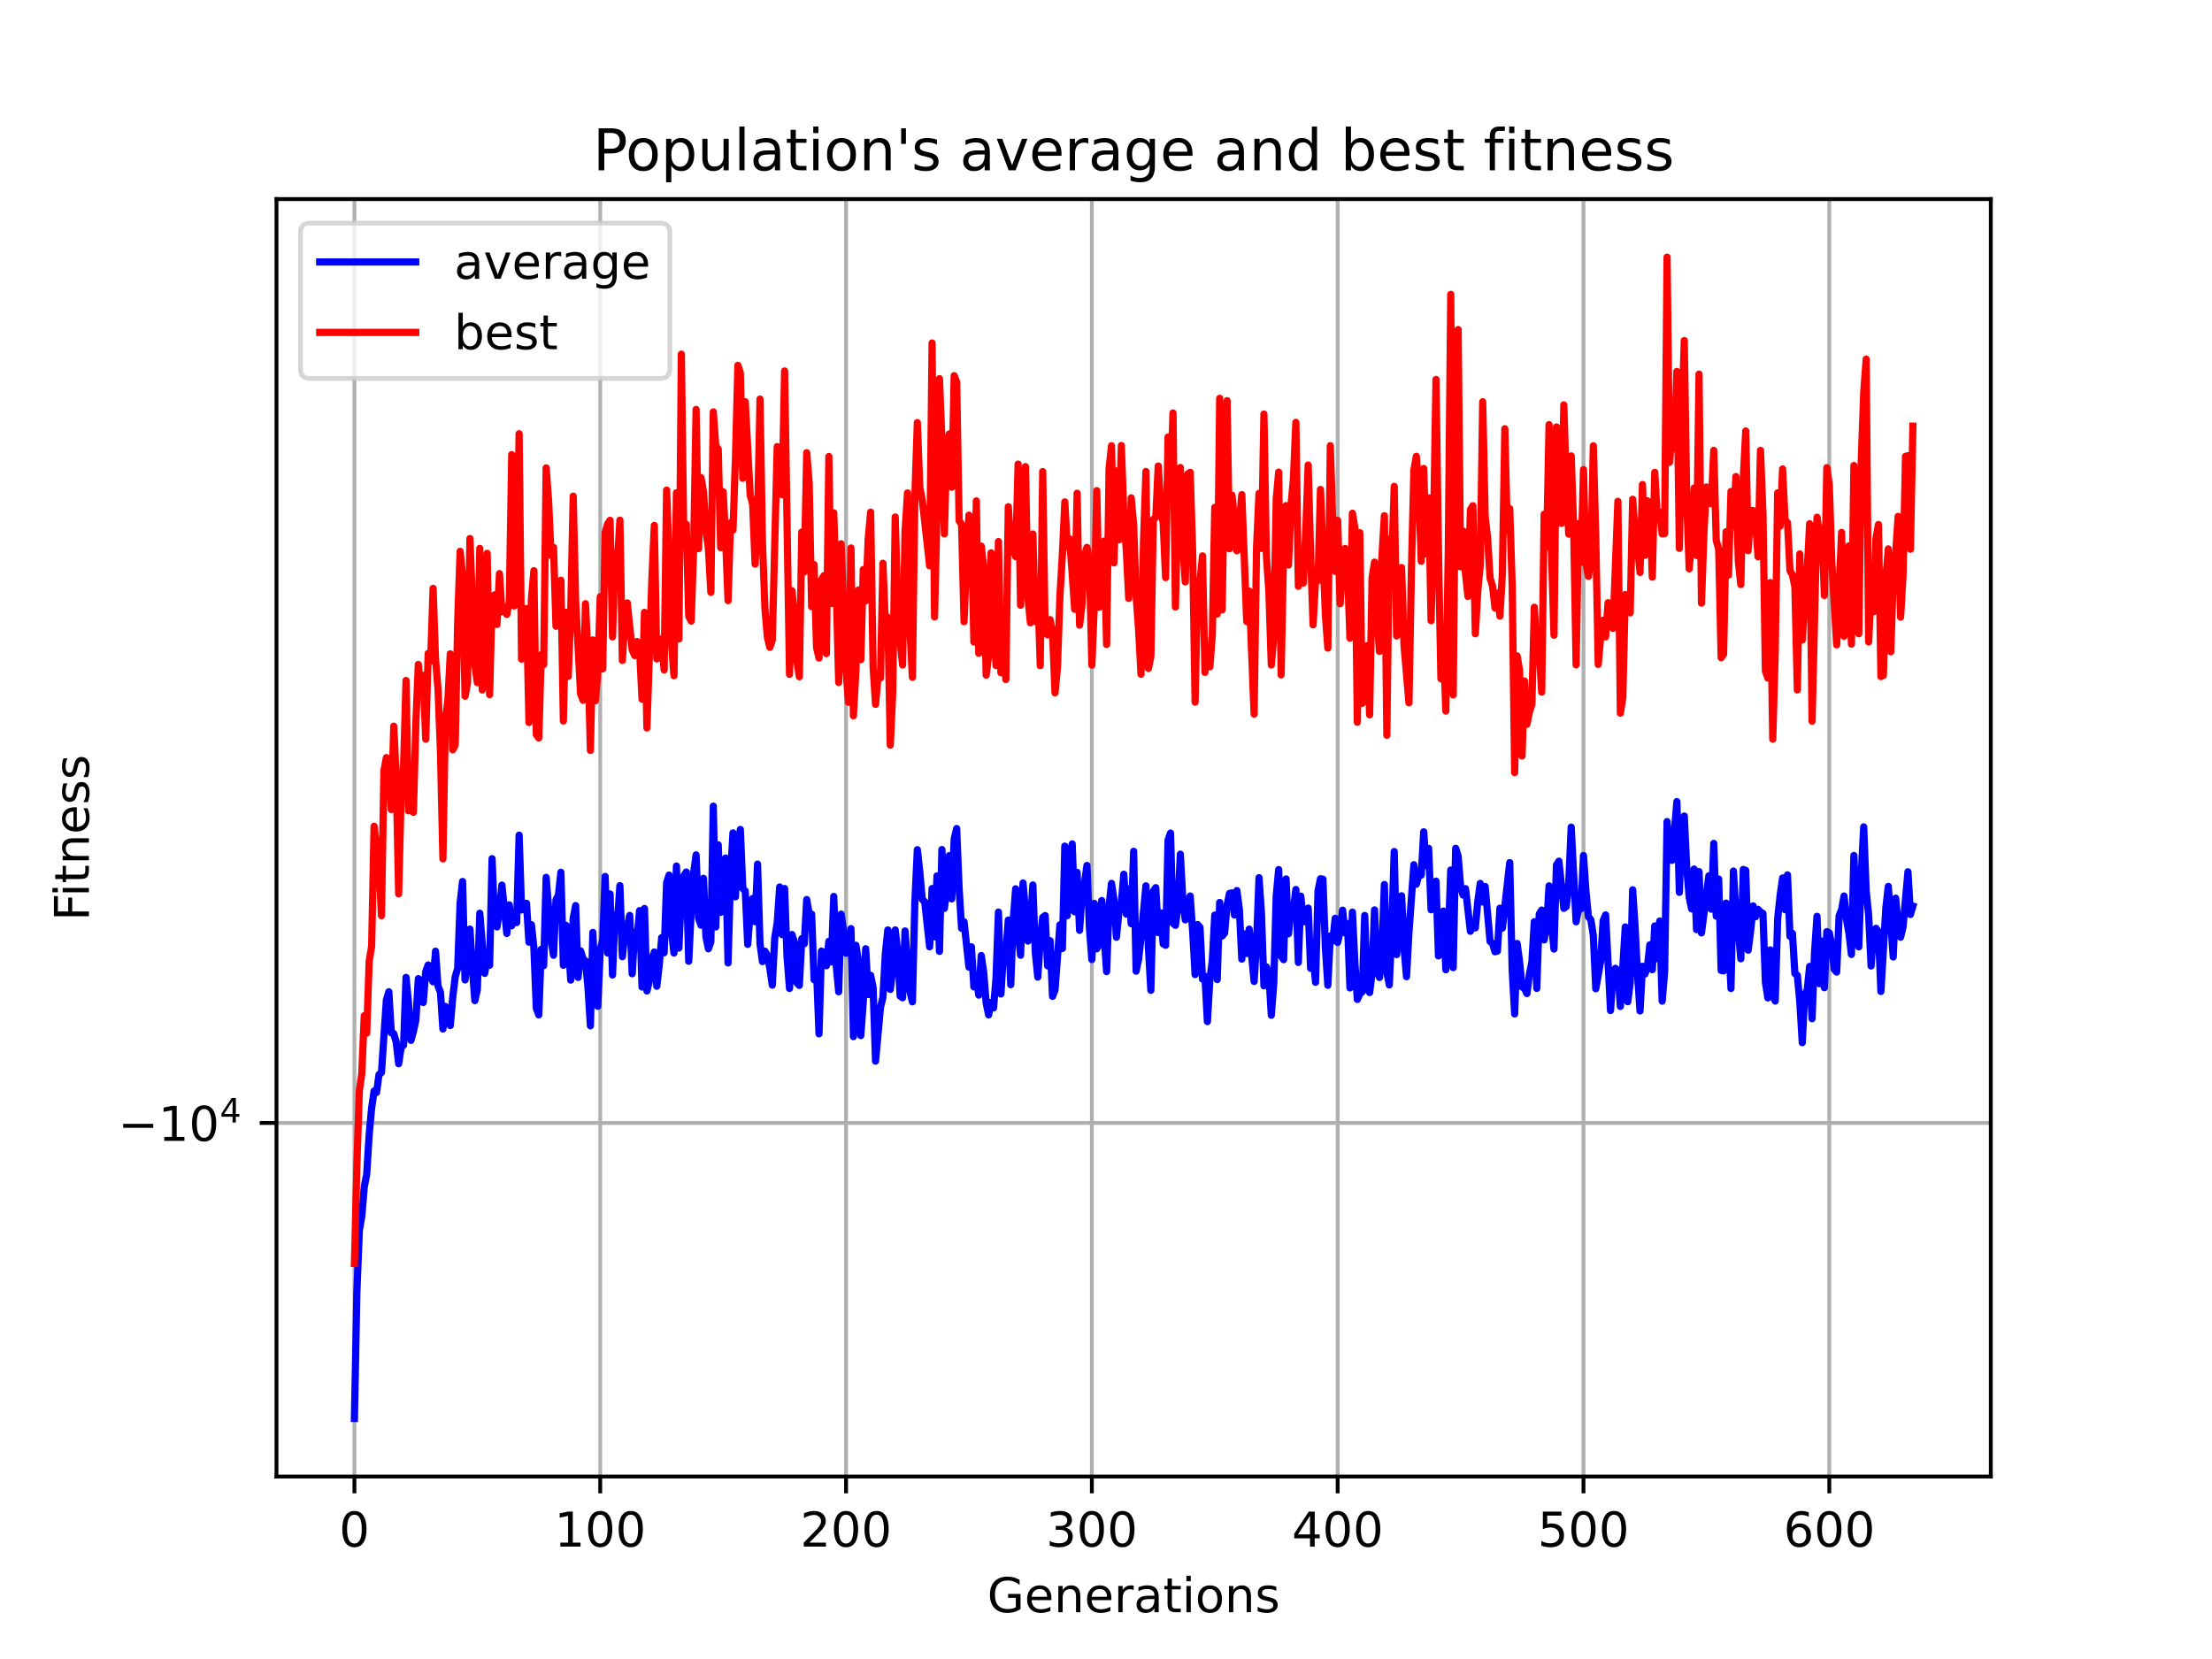 <?xml version="1.0" encoding="utf-8" standalone="no"?>
<!DOCTYPE svg PUBLIC "-//W3C//DTD SVG 1.1//EN"
  "http://www.w3.org/Graphics/SVG/1.1/DTD/svg11.dtd">
<!-- Created with matplotlib (https://matplotlib.org/) -->
<svg height="345.6pt" version="1.1" viewBox="0 0 460.8 345.6" width="460.8pt" xmlns="http://www.w3.org/2000/svg" xmlns:xlink="http://www.w3.org/1999/xlink">
 <defs>
  <style type="text/css">*{stroke-linecap:butt;stroke-linejoin:round;}</style>
 </defs>
 <g id="figure_1">
  <g id="patch_1">
   <path d="M 0 345.6 
L 460.8 345.6 
L 460.8 0 
L 0 0 
z
" style="fill:#ffffff;"/>
  </g>
  <g id="axes_1">
   <g id="patch_2">
    <path d="M 57.6 307.584 
L 414.72 307.584 
L 414.72 41.472 
L 57.6 41.472 
z
" style="fill:#ffffff;"/>
   </g>
   <g id="matplotlib.axis_1">
    <g id="xtick_1">
     <g id="line2d_1">
      <path clip-path="url(#p5cd12c1790)" d="M 73.833 307.584 
L 73.833 41.472 
" style="fill:none;stroke:#b0b0b0;stroke-linecap:square;stroke-width:0.8;"/>
     </g>
     <g id="line2d_2">
      <defs>
       <path d="M 0 0 
L 0 3.5 
" id="mb86a1870fe" style="stroke:#000000;stroke-width:0.8;"/>
      </defs>
      <g>
       <use style="stroke:#000000;stroke-width:0.8;" x="73.833" xlink:href="#mb86a1870fe" y="307.584"/>
      </g>
     </g>
     <g id="text_1">
      <!-- 0 -->
      <g transform="translate(70.651 322.182)scale(0.1 -0.1)">
       <defs>
        <path d="M 31.781 66.406 
Q 24.172 66.406 20.328 58.906 
Q 16.5 51.422 16.5 36.375 
Q 16.5 21.391 20.328 13.891 
Q 24.172 6.391 31.781 6.391 
Q 39.453 6.391 43.281 13.891 
Q 47.125 21.391 47.125 36.375 
Q 47.125 51.422 43.281 58.906 
Q 39.453 66.406 31.781 66.406 
z
M 31.781 74.219 
Q 44.047 74.219 50.516 64.516 
Q 56.984 54.828 56.984 36.375 
Q 56.984 17.969 50.516 8.266 
Q 44.047 -1.422 31.781 -1.422 
Q 19.531 -1.422 13.062 8.266 
Q 6.594 17.969 6.594 36.375 
Q 6.594 54.828 13.062 64.516 
Q 19.531 74.219 31.781 74.219 
z
" id="DejaVuSans-48"/>
       </defs>
       <use xlink:href="#DejaVuSans-48"/>
      </g>
     </g>
    </g>
    <g id="xtick_2">
     <g id="line2d_3">
      <path clip-path="url(#p5cd12c1790)" d="M 125.04 307.584 
L 125.04 41.472 
" style="fill:none;stroke:#b0b0b0;stroke-linecap:square;stroke-width:0.8;"/>
     </g>
     <g id="line2d_4">
      <g>
       <use style="stroke:#000000;stroke-width:0.8;" x="125.04" xlink:href="#mb86a1870fe" y="307.584"/>
      </g>
     </g>
     <g id="text_2">
      <!-- 100 -->
      <g transform="translate(115.496 322.182)scale(0.1 -0.1)">
       <defs>
        <path d="M 12.406 8.297 
L 28.516 8.297 
L 28.516 63.922 
L 10.984 60.406 
L 10.984 69.391 
L 28.422 72.906 
L 38.281 72.906 
L 38.281 8.297 
L 54.391 8.297 
L 54.391 0 
L 12.406 0 
z
" id="DejaVuSans-49"/>
       </defs>
       <use xlink:href="#DejaVuSans-49"/>
       <use x="63.623" xlink:href="#DejaVuSans-48"/>
       <use x="127.246" xlink:href="#DejaVuSans-48"/>
      </g>
     </g>
    </g>
    <g id="xtick_3">
     <g id="line2d_5">
      <path clip-path="url(#p5cd12c1790)" d="M 176.247 307.584 
L 176.247 41.472 
" style="fill:none;stroke:#b0b0b0;stroke-linecap:square;stroke-width:0.8;"/>
     </g>
     <g id="line2d_6">
      <g>
       <use style="stroke:#000000;stroke-width:0.8;" x="176.247" xlink:href="#mb86a1870fe" y="307.584"/>
      </g>
     </g>
     <g id="text_3">
      <!-- 200 -->
      <g transform="translate(166.704 322.182)scale(0.1 -0.1)">
       <defs>
        <path d="M 19.188 8.297 
L 53.609 8.297 
L 53.609 0 
L 7.328 0 
L 7.328 8.297 
Q 12.938 14.109 22.625 23.891 
Q 32.328 33.688 34.812 36.531 
Q 39.547 41.844 41.422 45.531 
Q 43.312 49.219 43.312 52.781 
Q 43.312 58.594 39.234 62.25 
Q 35.156 65.922 28.609 65.922 
Q 23.969 65.922 18.812 64.312 
Q 13.672 62.703 7.812 59.422 
L 7.812 69.391 
Q 13.766 71.781 18.938 73 
Q 24.125 74.219 28.422 74.219 
Q 39.75 74.219 46.484 68.547 
Q 53.219 62.891 53.219 53.422 
Q 53.219 48.922 51.531 44.891 
Q 49.859 40.875 45.406 35.406 
Q 44.188 33.984 37.641 27.219 
Q 31.109 20.453 19.188 8.297 
z
" id="DejaVuSans-50"/>
       </defs>
       <use xlink:href="#DejaVuSans-50"/>
       <use x="63.623" xlink:href="#DejaVuSans-48"/>
       <use x="127.246" xlink:href="#DejaVuSans-48"/>
      </g>
     </g>
    </g>
    <g id="xtick_4">
     <g id="line2d_7">
      <path clip-path="url(#p5cd12c1790)" d="M 227.455 307.584 
L 227.455 41.472 
" style="fill:none;stroke:#b0b0b0;stroke-linecap:square;stroke-width:0.8;"/>
     </g>
     <g id="line2d_8">
      <g>
       <use style="stroke:#000000;stroke-width:0.8;" x="227.455" xlink:href="#mb86a1870fe" y="307.584"/>
      </g>
     </g>
     <g id="text_4">
      <!-- 300 -->
      <g transform="translate(217.911 322.182)scale(0.1 -0.1)">
       <defs>
        <path d="M 40.578 39.312 
Q 47.656 37.797 51.625 33 
Q 55.609 28.219 55.609 21.188 
Q 55.609 10.406 48.188 4.484 
Q 40.766 -1.422 27.094 -1.422 
Q 22.516 -1.422 17.656 -0.516 
Q 12.797 0.391 7.625 2.203 
L 7.625 11.719 
Q 11.719 9.328 16.594 8.109 
Q 21.484 6.891 26.812 6.891 
Q 36.078 6.891 40.938 10.547 
Q 45.797 14.203 45.797 21.188 
Q 45.797 27.641 41.281 31.266 
Q 36.766 34.906 28.719 34.906 
L 20.219 34.906 
L 20.219 43.016 
L 29.109 43.016 
Q 36.375 43.016 40.234 45.922 
Q 44.094 48.828 44.094 54.297 
Q 44.094 59.906 40.109 62.906 
Q 36.141 65.922 28.719 65.922 
Q 24.656 65.922 20.016 65.031 
Q 15.375 64.156 9.812 62.312 
L 9.812 71.094 
Q 15.438 72.656 20.344 73.438 
Q 25.25 74.219 29.594 74.219 
Q 40.828 74.219 47.359 69.109 
Q 53.906 64.016 53.906 55.328 
Q 53.906 49.266 50.438 45.094 
Q 46.969 40.922 40.578 39.312 
z
" id="DejaVuSans-51"/>
       </defs>
       <use xlink:href="#DejaVuSans-51"/>
       <use x="63.623" xlink:href="#DejaVuSans-48"/>
       <use x="127.246" xlink:href="#DejaVuSans-48"/>
      </g>
     </g>
    </g>
    <g id="xtick_5">
     <g id="line2d_9">
      <path clip-path="url(#p5cd12c1790)" d="M 278.662 307.584 
L 278.662 41.472 
" style="fill:none;stroke:#b0b0b0;stroke-linecap:square;stroke-width:0.8;"/>
     </g>
     <g id="line2d_10">
      <g>
       <use style="stroke:#000000;stroke-width:0.8;" x="278.662" xlink:href="#mb86a1870fe" y="307.584"/>
      </g>
     </g>
     <g id="text_5">
      <!-- 400 -->
      <g transform="translate(269.118 322.182)scale(0.1 -0.1)">
       <defs>
        <path d="M 37.797 64.312 
L 12.891 25.391 
L 37.797 25.391 
z
M 35.203 72.906 
L 47.609 72.906 
L 47.609 25.391 
L 58.016 25.391 
L 58.016 17.188 
L 47.609 17.188 
L 47.609 0 
L 37.797 0 
L 37.797 17.188 
L 4.891 17.188 
L 4.891 26.703 
z
" id="DejaVuSans-52"/>
       </defs>
       <use xlink:href="#DejaVuSans-52"/>
       <use x="63.623" xlink:href="#DejaVuSans-48"/>
       <use x="127.246" xlink:href="#DejaVuSans-48"/>
      </g>
     </g>
    </g>
    <g id="xtick_6">
     <g id="line2d_11">
      <path clip-path="url(#p5cd12c1790)" d="M 329.869 307.584 
L 329.869 41.472 
" style="fill:none;stroke:#b0b0b0;stroke-linecap:square;stroke-width:0.8;"/>
     </g>
     <g id="line2d_12">
      <g>
       <use style="stroke:#000000;stroke-width:0.8;" x="329.869" xlink:href="#mb86a1870fe" y="307.584"/>
      </g>
     </g>
     <g id="text_6">
      <!-- 500 -->
      <g transform="translate(320.326 322.182)scale(0.1 -0.1)">
       <defs>
        <path d="M 10.797 72.906 
L 49.516 72.906 
L 49.516 64.594 
L 19.828 64.594 
L 19.828 46.734 
Q 21.969 47.469 24.109 47.828 
Q 26.266 48.188 28.422 48.188 
Q 40.625 48.188 47.75 41.5 
Q 54.891 34.812 54.891 23.391 
Q 54.891 11.625 47.562 5.094 
Q 40.234 -1.422 26.906 -1.422 
Q 22.312 -1.422 17.547 -0.641 
Q 12.797 0.141 7.719 1.703 
L 7.719 11.625 
Q 12.109 9.234 16.797 8.062 
Q 21.484 6.891 26.703 6.891 
Q 35.156 6.891 40.078 11.328 
Q 45.016 15.766 45.016 23.391 
Q 45.016 31 40.078 35.438 
Q 35.156 39.891 26.703 39.891 
Q 22.75 39.891 18.812 39.016 
Q 14.891 38.141 10.797 36.281 
z
" id="DejaVuSans-53"/>
       </defs>
       <use xlink:href="#DejaVuSans-53"/>
       <use x="63.623" xlink:href="#DejaVuSans-48"/>
       <use x="127.246" xlink:href="#DejaVuSans-48"/>
      </g>
     </g>
    </g>
    <g id="xtick_7">
     <g id="line2d_13">
      <path clip-path="url(#p5cd12c1790)" d="M 381.077 307.584 
L 381.077 41.472 
" style="fill:none;stroke:#b0b0b0;stroke-linecap:square;stroke-width:0.8;"/>
     </g>
     <g id="line2d_14">
      <g>
       <use style="stroke:#000000;stroke-width:0.8;" x="381.077" xlink:href="#mb86a1870fe" y="307.584"/>
      </g>
     </g>
     <g id="text_7">
      <!-- 600 -->
      <g transform="translate(371.533 322.182)scale(0.1 -0.1)">
       <defs>
        <path d="M 33.016 40.375 
Q 26.375 40.375 22.484 35.828 
Q 18.609 31.297 18.609 23.391 
Q 18.609 15.531 22.484 10.953 
Q 26.375 6.391 33.016 6.391 
Q 39.656 6.391 43.531 10.953 
Q 47.406 15.531 47.406 23.391 
Q 47.406 31.297 43.531 35.828 
Q 39.656 40.375 33.016 40.375 
z
M 52.594 71.297 
L 52.594 62.312 
Q 48.875 64.062 45.094 64.984 
Q 41.312 65.922 37.594 65.922 
Q 27.828 65.922 22.672 59.328 
Q 17.531 52.734 16.797 39.406 
Q 19.672 43.656 24.016 45.922 
Q 28.375 48.188 33.594 48.188 
Q 44.578 48.188 50.953 41.516 
Q 57.328 34.859 57.328 23.391 
Q 57.328 12.156 50.688 5.359 
Q 44.047 -1.422 33.016 -1.422 
Q 20.359 -1.422 13.672 8.266 
Q 6.984 17.969 6.984 36.375 
Q 6.984 53.656 15.188 63.938 
Q 23.391 74.219 37.203 74.219 
Q 40.922 74.219 44.703 73.484 
Q 48.484 72.75 52.594 71.297 
z
" id="DejaVuSans-54"/>
       </defs>
       <use xlink:href="#DejaVuSans-54"/>
       <use x="63.623" xlink:href="#DejaVuSans-48"/>
       <use x="127.246" xlink:href="#DejaVuSans-48"/>
      </g>
     </g>
    </g>
    <g id="text_8">
     <!-- Generations -->
     <g transform="translate(205.662 335.861)scale(0.1 -0.1)">
      <defs>
       <path d="M 59.516 10.406 
L 59.516 29.984 
L 43.406 29.984 
L 43.406 38.094 
L 69.281 38.094 
L 69.281 6.781 
Q 63.578 2.734 56.688 0.656 
Q 49.812 -1.422 42 -1.422 
Q 24.906 -1.422 15.25 8.562 
Q 5.609 18.562 5.609 36.375 
Q 5.609 54.25 15.25 64.234 
Q 24.906 74.219 42 74.219 
Q 49.125 74.219 55.547 72.453 
Q 61.969 70.703 67.391 67.281 
L 67.391 56.781 
Q 61.922 61.422 55.766 63.766 
Q 49.609 66.109 42.828 66.109 
Q 29.438 66.109 22.719 58.641 
Q 16.016 51.172 16.016 36.375 
Q 16.016 21.625 22.719 14.156 
Q 29.438 6.688 42.828 6.688 
Q 48.047 6.688 52.141 7.594 
Q 56.25 8.5 59.516 10.406 
z
" id="DejaVuSans-71"/>
       <path d="M 56.203 29.594 
L 56.203 25.203 
L 14.891 25.203 
Q 15.484 15.922 20.484 11.062 
Q 25.484 6.203 34.422 6.203 
Q 39.594 6.203 44.453 7.469 
Q 49.312 8.734 54.109 11.281 
L 54.109 2.781 
Q 49.266 0.734 44.188 -0.344 
Q 39.109 -1.422 33.891 -1.422 
Q 20.797 -1.422 13.156 6.188 
Q 5.516 13.812 5.516 26.812 
Q 5.516 40.234 12.766 48.109 
Q 20.016 56 32.328 56 
Q 43.359 56 49.781 48.891 
Q 56.203 41.797 56.203 29.594 
z
M 47.219 32.234 
Q 47.125 39.594 43.094 43.984 
Q 39.062 48.391 32.422 48.391 
Q 24.906 48.391 20.391 44.141 
Q 15.875 39.891 15.188 32.172 
z
" id="DejaVuSans-101"/>
       <path d="M 54.891 33.016 
L 54.891 0 
L 45.906 0 
L 45.906 32.719 
Q 45.906 40.484 42.875 44.328 
Q 39.844 48.188 33.797 48.188 
Q 26.516 48.188 22.312 43.547 
Q 18.109 38.922 18.109 30.906 
L 18.109 0 
L 9.078 0 
L 9.078 54.688 
L 18.109 54.688 
L 18.109 46.188 
Q 21.344 51.125 25.703 53.562 
Q 30.078 56 35.797 56 
Q 45.219 56 50.047 50.172 
Q 54.891 44.344 54.891 33.016 
z
" id="DejaVuSans-110"/>
       <path d="M 41.109 46.297 
Q 39.594 47.172 37.812 47.578 
Q 36.031 48 33.891 48 
Q 26.266 48 22.188 43.047 
Q 18.109 38.094 18.109 28.812 
L 18.109 0 
L 9.078 0 
L 9.078 54.688 
L 18.109 54.688 
L 18.109 46.188 
Q 20.953 51.172 25.484 53.578 
Q 30.031 56 36.531 56 
Q 37.453 56 38.578 55.875 
Q 39.703 55.766 41.062 55.516 
z
" id="DejaVuSans-114"/>
       <path d="M 34.281 27.484 
Q 23.391 27.484 19.188 25 
Q 14.984 22.516 14.984 16.5 
Q 14.984 11.719 18.141 8.906 
Q 21.297 6.109 26.703 6.109 
Q 34.188 6.109 38.703 11.406 
Q 43.219 16.703 43.219 25.484 
L 43.219 27.484 
z
M 52.203 31.203 
L 52.203 0 
L 43.219 0 
L 43.219 8.297 
Q 40.141 3.328 35.547 0.953 
Q 30.953 -1.422 24.312 -1.422 
Q 15.922 -1.422 10.953 3.297 
Q 6 8.016 6 15.922 
Q 6 25.141 12.172 29.828 
Q 18.359 34.516 30.609 34.516 
L 43.219 34.516 
L 43.219 35.406 
Q 43.219 41.609 39.141 45 
Q 35.062 48.391 27.688 48.391 
Q 23 48.391 18.547 47.266 
Q 14.109 46.141 10.016 43.891 
L 10.016 52.203 
Q 14.938 54.109 19.578 55.047 
Q 24.219 56 28.609 56 
Q 40.484 56 46.344 49.844 
Q 52.203 43.703 52.203 31.203 
z
" id="DejaVuSans-97"/>
       <path d="M 18.312 70.219 
L 18.312 54.688 
L 36.812 54.688 
L 36.812 47.703 
L 18.312 47.703 
L 18.312 18.016 
Q 18.312 11.328 20.141 9.422 
Q 21.969 7.516 27.594 7.516 
L 36.812 7.516 
L 36.812 0 
L 27.594 0 
Q 17.188 0 13.234 3.875 
Q 9.281 7.766 9.281 18.016 
L 9.281 47.703 
L 2.688 47.703 
L 2.688 54.688 
L 9.281 54.688 
L 9.281 70.219 
z
" id="DejaVuSans-116"/>
       <path d="M 9.422 54.688 
L 18.406 54.688 
L 18.406 0 
L 9.422 0 
z
M 9.422 75.984 
L 18.406 75.984 
L 18.406 64.594 
L 9.422 64.594 
z
" id="DejaVuSans-105"/>
       <path d="M 30.609 48.391 
Q 23.391 48.391 19.188 42.75 
Q 14.984 37.109 14.984 27.297 
Q 14.984 17.484 19.156 11.844 
Q 23.344 6.203 30.609 6.203 
Q 37.797 6.203 41.984 11.859 
Q 46.188 17.531 46.188 27.297 
Q 46.188 37.016 41.984 42.703 
Q 37.797 48.391 30.609 48.391 
z
M 30.609 56 
Q 42.328 56 49.016 48.375 
Q 55.719 40.766 55.719 27.297 
Q 55.719 13.875 49.016 6.219 
Q 42.328 -1.422 30.609 -1.422 
Q 18.844 -1.422 12.172 6.219 
Q 5.516 13.875 5.516 27.297 
Q 5.516 40.766 12.172 48.375 
Q 18.844 56 30.609 56 
z
" id="DejaVuSans-111"/>
       <path d="M 44.281 53.078 
L 44.281 44.578 
Q 40.484 46.531 36.375 47.5 
Q 32.281 48.484 27.875 48.484 
Q 21.188 48.484 17.844 46.438 
Q 14.5 44.391 14.5 40.281 
Q 14.5 37.156 16.891 35.375 
Q 19.281 33.594 26.516 31.984 
L 29.594 31.297 
Q 39.156 29.25 43.188 25.516 
Q 47.219 21.781 47.219 15.094 
Q 47.219 7.469 41.188 3.016 
Q 35.156 -1.422 24.609 -1.422 
Q 20.219 -1.422 15.453 -0.562 
Q 10.688 0.297 5.422 2 
L 5.422 11.281 
Q 10.406 8.688 15.234 7.391 
Q 20.062 6.109 24.812 6.109 
Q 31.156 6.109 34.562 8.281 
Q 37.984 10.453 37.984 14.406 
Q 37.984 18.062 35.516 20.016 
Q 33.062 21.969 24.703 23.781 
L 21.578 24.516 
Q 13.234 26.266 9.516 29.906 
Q 5.812 33.547 5.812 39.891 
Q 5.812 47.609 11.281 51.797 
Q 16.75 56 26.812 56 
Q 31.781 56 36.172 55.266 
Q 40.578 54.547 44.281 53.078 
z
" id="DejaVuSans-115"/>
      </defs>
      <use xlink:href="#DejaVuSans-71"/>
      <use x="77.49" xlink:href="#DejaVuSans-101"/>
      <use x="139.014" xlink:href="#DejaVuSans-110"/>
      <use x="202.393" xlink:href="#DejaVuSans-101"/>
      <use x="263.916" xlink:href="#DejaVuSans-114"/>
      <use x="305.029" xlink:href="#DejaVuSans-97"/>
      <use x="366.309" xlink:href="#DejaVuSans-116"/>
      <use x="405.518" xlink:href="#DejaVuSans-105"/>
      <use x="433.301" xlink:href="#DejaVuSans-111"/>
      <use x="494.482" xlink:href="#DejaVuSans-110"/>
      <use x="557.861" xlink:href="#DejaVuSans-115"/>
     </g>
    </g>
   </g>
   <g id="matplotlib.axis_2">
    <g id="ytick_1">
     <g id="line2d_15">
      <path clip-path="url(#p5cd12c1790)" d="M 57.6 233.935 
L 414.72 233.935 
" style="fill:none;stroke:#b0b0b0;stroke-linecap:square;stroke-width:0.8;"/>
     </g>
     <g id="line2d_16">
      <defs>
       <path d="M 0 0 
L -3.5 0 
" id="m4e163b5e5d" style="stroke:#000000;stroke-width:0.8;"/>
      </defs>
      <g>
       <use style="stroke:#000000;stroke-width:0.8;" x="57.6" xlink:href="#m4e163b5e5d" y="233.935"/>
      </g>
     </g>
     <g id="text_9">
      <!-- $\mathdefault{-10^{4}}$ -->
      <g transform="translate(24.6 237.734)scale(0.1 -0.1)">
       <defs>
        <path d="M 10.594 35.5 
L 73.188 35.5 
L 73.188 27.203 
L 10.594 27.203 
z
" id="DejaVuSans-8722"/>
       </defs>
       <use transform="translate(0 0.684)" xlink:href="#DejaVuSans-8722"/>
       <use transform="translate(83.789 0.684)" xlink:href="#DejaVuSans-49"/>
       <use transform="translate(147.412 0.684)" xlink:href="#DejaVuSans-48"/>
       <use transform="translate(211.992 38.966)scale(0.7)" xlink:href="#DejaVuSans-52"/>
      </g>
     </g>
    </g>
    <g id="text_10">
     <!-- Fitness -->
     <g transform="translate(18.52 191.845)rotate(-90)scale(0.1 -0.1)">
      <defs>
       <path d="M 9.812 72.906 
L 51.703 72.906 
L 51.703 64.594 
L 19.672 64.594 
L 19.672 43.109 
L 48.578 43.109 
L 48.578 34.812 
L 19.672 34.812 
L 19.672 0 
L 9.812 0 
z
" id="DejaVuSans-70"/>
      </defs>
      <use xlink:href="#DejaVuSans-70"/>
      <use x="50.27" xlink:href="#DejaVuSans-105"/>
      <use x="78.053" xlink:href="#DejaVuSans-116"/>
      <use x="117.262" xlink:href="#DejaVuSans-110"/>
      <use x="180.641" xlink:href="#DejaVuSans-101"/>
      <use x="242.164" xlink:href="#DejaVuSans-115"/>
      <use x="294.264" xlink:href="#DejaVuSans-115"/>
     </g>
    </g>
   </g>
   <g id="line2d_17">
    <path clip-path="url(#p5cd12c1790)" d="M 73.833 295.488 
L 74.345 269.157 
L 74.857 256.321 
L 75.369 253.365 
L 75.881 247.256 
L 76.393 244.626 
L 76.905 236.376 
L 77.417 230.831 
L 77.929 227.273 
L 78.441 227.585 
L 78.953 223.851 
L 79.466 223.428 
L 80.49 208.293 
L 81.002 206.605 
L 81.514 215.16 
L 82.026 215.327 
L 82.538 217.086 
L 83.05 221.601 
L 83.562 218.189 
L 84.074 217.719 
L 84.586 203.608 
L 85.098 208.913 
L 85.61 216.724 
L 86.122 214.847 
L 86.635 212.517 
L 87.147 203.87 
L 87.659 204.402 
L 88.171 208.833 
L 88.683 202.428 
L 89.195 201.019 
L 89.707 203.396 
L 90.219 204.53 
L 90.731 198.155 
L 91.243 205.413 
L 91.755 206.69 
L 92.267 214.36 
L 92.779 209.651 
L 93.292 212.35 
L 93.804 213.642 
L 94.316 207.752 
L 94.828 203.522 
L 95.34 201.757 
L 95.852 188.107 
L 96.364 183.629 
L 96.876 204.134 
L 97.388 199.495 
L 97.9 193.545 
L 98.412 201.951 
L 98.924 208.445 
L 99.436 206.133 
L 99.948 190.247 
L 100.973 202.77 
L 101.485 199.612 
L 101.997 201.083 
L 102.509 178.875 
L 103.021 191.767 
L 103.533 193.091 
L 104.045 189.513 
L 104.557 184.381 
L 105.581 194.458 
L 106.093 188.502 
L 106.605 192.856 
L 107.117 191.306 
L 107.63 192.193 
L 108.142 173.981 
L 108.654 189.552 
L 109.166 189.303 
L 109.678 188.17 
L 110.19 196.275 
L 110.702 192.626 
L 111.214 197.402 
L 111.726 210.039 
L 112.238 211.419 
L 112.75 197.751 
L 113.262 201.168 
L 113.774 182.771 
L 114.799 195.799 
L 115.311 198.998 
L 115.823 187.456 
L 116.335 186.446 
L 116.847 181.714 
L 117.359 201.085 
L 117.871 192.744 
L 118.383 196.722 
L 118.895 204.167 
L 119.407 191.289 
L 119.919 188.645 
L 120.431 203.617 
L 120.943 198.082 
L 121.456 199.721 
L 121.968 200.186 
L 122.48 205.642 
L 122.992 213.698 
L 123.504 194.24 
L 124.016 205.729 
L 124.528 209.626 
L 125.04 197.823 
L 125.552 195.795 
L 126.064 182.581 
L 126.576 198.522 
L 127.088 186.222 
L 127.6 203.114 
L 128.113 190.567 
L 128.625 191.994 
L 129.137 184.49 
L 129.649 199.295 
L 130.161 194.516 
L 130.673 193.09 
L 131.185 190.693 
L 131.697 202.852 
L 132.209 194.188 
L 132.721 195.383 
L 133.233 189.701 
L 133.745 205.609 
L 134.257 189.255 
L 134.769 206.437 
L 135.282 204.276 
L 135.794 199.823 
L 136.306 198.32 
L 136.818 205.452 
L 137.33 201.021 
L 137.842 195.327 
L 138.354 198.486 
L 138.866 183.88 
L 139.378 182.297 
L 139.89 194.231 
L 140.402 198.528 
L 140.914 180.4 
L 141.426 197.497 
L 141.938 186.453 
L 142.451 182.443 
L 142.963 181.659 
L 143.475 200.254 
L 143.987 189.725 
L 144.499 181.793 
L 145.011 178.091 
L 145.523 191.272 
L 146.035 192.746 
L 146.547 182.973 
L 147.059 195.152 
L 147.571 197.651 
L 148.083 196.199 
L 148.595 167.933 
L 149.108 193.1 
L 149.62 175.99 
L 150.132 190.046 
L 150.644 189.692 
L 151.156 178.737 
L 151.668 200.601 
L 152.18 182.575 
L 152.692 173.505 
L 153.204 186.822 
L 153.716 176.903 
L 154.228 172.787 
L 154.74 185.089 
L 155.252 185.638 
L 155.764 196.727 
L 156.277 189.871 
L 156.789 187.178 
L 157.301 192.003 
L 157.813 180.012 
L 158.325 196.639 
L 158.837 200.323 
L 159.349 198.148 
L 159.861 199.025 
L 160.373 201.735 
L 160.885 205.223 
L 161.397 195.343 
L 161.909 192.206 
L 162.421 184.771 
L 162.934 194.713 
L 163.446 185.094 
L 163.958 199.344 
L 164.47 205.904 
L 164.982 194.68 
L 165.494 196.33 
L 166.006 204.75 
L 166.518 205.278 
L 167.03 195.542 
L 167.542 196.606 
L 168.054 187.388 
L 168.566 190.352 
L 169.078 190.428 
L 169.59 204.101 
L 170.103 202.251 
L 170.615 215.366 
L 171.127 198.13 
L 171.639 198.521 
L 172.151 201.177 
L 172.663 196.105 
L 173.175 200.378 
L 173.687 186.74 
L 174.199 201.082 
L 174.711 206.608 
L 175.223 190.421 
L 175.735 194.029 
L 176.247 198.577 
L 176.759 196.967 
L 177.272 193.45 
L 177.784 215.941 
L 178.296 196.918 
L 178.808 200.053 
L 179.32 215.734 
L 179.832 208.687 
L 180.344 197.635 
L 180.856 207.185 
L 181.368 203.175 
L 181.88 205.723 
L 182.392 221.054 
L 183.416 209.873 
L 183.929 207.747 
L 184.441 198.549 
L 184.953 193.719 
L 185.465 206.116 
L 185.977 201.691 
L 186.489 193.721 
L 187.001 198.191 
L 187.513 207.493 
L 188.025 207.851 
L 188.537 193.931 
L 189.049 201.046 
L 189.561 206.528 
L 190.073 208.705 
L 190.585 187.828 
L 191.098 177.006 
L 191.61 181.602 
L 192.122 187.359 
L 192.634 187.878 
L 193.658 197.242 
L 194.17 185.099 
L 194.682 195.157 
L 195.194 182.46 
L 195.706 198.185 
L 196.218 176.978 
L 196.73 189.235 
L 197.242 185.265 
L 197.754 178.24 
L 198.267 187.25 
L 198.779 174.733 
L 199.291 172.599 
L 199.803 185.098 
L 200.315 193.383 
L 200.827 192.009 
L 201.851 201.473 
L 202.363 197.244 
L 202.875 205.587 
L 203.387 203.837 
L 203.899 207.297 
L 204.411 199.055 
L 204.924 202.547 
L 205.436 208.953 
L 205.948 211.417 
L 206.46 208.825 
L 206.972 209.958 
L 207.484 203.898 
L 207.996 190.001 
L 208.508 207.06 
L 209.02 198.871 
L 209.532 198.741 
L 210.044 191.662 
L 210.556 205.135 
L 211.068 191.632 
L 211.58 185.156 
L 212.093 193.911 
L 212.605 199 
L 213.117 183.94 
L 214.141 196.042 
L 214.653 192.445 
L 215.165 184.352 
L 215.677 198.479 
L 216.189 203.553 
L 216.701 196.009 
L 217.213 191.118 
L 217.725 190.733 
L 218.237 201.206 
L 218.75 195.968 
L 219.262 207.559 
L 219.774 206.239 
L 220.798 192.658 
L 221.31 197.592 
L 221.822 176.266 
L 222.334 190.756 
L 222.846 181.002 
L 223.358 175.799 
L 223.87 189.937 
L 224.382 181.737 
L 224.894 193.797 
L 225.406 186.107 
L 225.919 183.965 
L 226.431 180.29 
L 226.943 193.244 
L 227.455 199.892 
L 227.967 188.194 
L 228.479 197.651 
L 228.991 196.671 
L 229.503 187.601 
L 230.527 202.397 
L 231.039 188.727 
L 231.551 184.021 
L 232.063 187.434 
L 232.575 195.249 
L 233.088 189.949 
L 233.6 188.041 
L 234.112 182.117 
L 234.624 190.428 
L 235.136 185.195 
L 235.648 192.426 
L 236.16 177.339 
L 236.672 202.313 
L 237.184 199.87 
L 237.696 195.298 
L 238.72 184.537 
L 239.232 197.471 
L 239.745 206.296 
L 240.257 185.644 
L 240.769 184.914 
L 241.281 194.269 
L 241.793 190.157 
L 242.305 196.617 
L 242.817 196.925 
L 243.329 174.997 
L 243.841 173.541 
L 244.353 192.318 
L 244.865 192.764 
L 245.377 188.951 
L 245.889 177.943 
L 246.401 187.343 
L 246.914 191.628 
L 247.426 188.217 
L 247.938 186.656 
L 248.45 193.969 
L 248.962 203.018 
L 249.474 192.609 
L 249.986 193.199 
L 250.498 203.973 
L 251.01 203.369 
L 251.522 212.818 
L 252.034 203.987 
L 252.546 200.118 
L 253.058 190.621 
L 253.57 204.058 
L 254.083 188.006 
L 254.595 194.993 
L 255.107 194.375 
L 255.619 188.562 
L 256.131 186.114 
L 256.643 186 
L 257.155 190.614 
L 257.667 185.517 
L 258.179 189.425 
L 258.691 199.808 
L 259.203 194.538 
L 259.715 198.638 
L 260.227 193.553 
L 261.252 204.448 
L 261.764 196.359 
L 262.276 182.838 
L 262.788 190.316 
L 263.3 205.367 
L 263.812 201.415 
L 264.324 202.932 
L 264.836 211.495 
L 265.348 204.877 
L 265.86 186.594 
L 266.372 181.15 
L 266.884 199.178 
L 267.396 199.918 
L 267.909 183.094 
L 268.421 194.517 
L 268.933 188.974 
L 269.445 189.443 
L 269.957 185.296 
L 270.469 200.49 
L 270.981 186.689 
L 271.493 192.045 
L 272.005 191.042 
L 272.517 189.166 
L 273.029 201.719 
L 273.541 198.956 
L 274.053 204.636 
L 274.566 185.597 
L 275.078 183.057 
L 275.59 183.145 
L 276.102 197.472 
L 276.614 205.26 
L 277.126 194.992 
L 277.638 196.018 
L 278.15 191.3 
L 278.662 196.323 
L 279.174 193.967 
L 279.686 189.606 
L 280.198 194.339 
L 280.71 192.397 
L 281.222 205.805 
L 281.735 190.014 
L 282.247 200.571 
L 282.759 208.204 
L 283.271 207.069 
L 283.783 206.582 
L 284.295 190.707 
L 284.807 205.627 
L 285.319 206.767 
L 285.831 202.665 
L 286.343 189.553 
L 286.855 201.694 
L 287.367 203.633 
L 287.879 198.322 
L 288.391 184.265 
L 288.904 202.488 
L 289.416 205.176 
L 289.928 193.6 
L 290.44 177.395 
L 290.952 198.863 
L 291.976 186.607 
L 292.488 197.519 
L 293 203.464 
L 293.512 194.173 
L 294.536 180.142 
L 295.048 184.197 
L 295.561 182.324 
L 296.073 182.311 
L 296.585 173.282 
L 297.097 180.307 
L 297.609 176.735 
L 298.121 189.52 
L 298.633 184.795 
L 299.145 183.56 
L 299.657 199.136 
L 300.169 198.442 
L 300.681 189.793 
L 301.193 202.014 
L 301.705 195.472 
L 302.217 181.239 
L 302.73 201.576 
L 303.242 176.72 
L 303.754 178.317 
L 304.266 184.596 
L 304.778 186.449 
L 305.29 185.122 
L 306.314 194.001 
L 306.826 192.347 
L 307.338 193.301 
L 307.85 187.794 
L 308.362 184.035 
L 308.874 187.896 
L 309.386 184.67 
L 310.411 196.129 
L 310.923 196.531 
L 311.435 198.272 
L 311.947 198.119 
L 312.459 189.199 
L 312.971 193.338 
L 314.507 179.695 
L 315.019 202.117 
L 315.531 211.227 
L 316.043 196.538 
L 316.556 200.323 
L 317.068 205.592 
L 317.58 205.917 
L 318.092 206.976 
L 318.604 202.95 
L 319.116 200.419 
L 319.628 192.004 
L 320.14 205.906 
L 320.652 190.415 
L 321.164 189.594 
L 321.676 195.802 
L 322.188 192.968 
L 322.7 184.535 
L 323.212 192.606 
L 323.725 197.711 
L 324.237 180.194 
L 324.749 179.4 
L 325.773 189.219 
L 326.285 188.828 
L 326.797 184.001 
L 327.309 172.31 
L 328.333 192.022 
L 328.845 189.207 
L 329.357 189.318 
L 329.869 178.222 
L 330.382 185.67 
L 330.894 190.963 
L 331.406 191.627 
L 331.918 194.845 
L 332.43 205.973 
L 333.454 200.215 
L 333.966 191.789 
L 334.478 190.591 
L 335.502 210.513 
L 336.014 202.991 
L 336.526 201.717 
L 337.038 202.301 
L 337.551 209.655 
L 338.575 193.1 
L 339.087 208.678 
L 339.599 204.798 
L 340.111 185.356 
L 340.623 193.124 
L 341.135 203.187 
L 341.647 210.591 
L 342.159 201.29 
L 342.671 202.922 
L 343.183 201.449 
L 343.695 196.807 
L 344.207 202.008 
L 344.72 192.885 
L 345.232 199.72 
L 345.744 191.873 
L 346.256 208.559 
L 346.768 202.582 
L 347.28 171.151 
L 347.792 177.471 
L 348.304 179.233 
L 349.328 166.987 
L 349.84 185.888 
L 350.352 172.064 
L 350.864 169.994 
L 351.377 180.79 
L 351.889 186.927 
L 352.401 189.336 
L 352.913 181.04 
L 353.425 193.662 
L 353.937 181.568 
L 354.449 194.338 
L 355.985 182.446 
L 356.497 189.394 
L 357.009 175.7 
L 357.521 190.864 
L 358.033 183.119 
L 358.546 202.162 
L 359.058 202.259 
L 359.57 188.131 
L 360.082 195.353 
L 360.594 205.917 
L 361.106 181.453 
L 361.618 190.222 
L 362.13 193.842 
L 362.642 199.735 
L 363.154 181.122 
L 363.666 181.313 
L 364.178 197.941 
L 364.69 193.909 
L 365.203 188.716 
L 365.715 190.987 
L 366.227 189.432 
L 366.739 189.991 
L 367.251 190.283 
L 367.763 204.574 
L 368.275 207.882 
L 368.787 197.887 
L 369.299 207.35 
L 369.811 208.535 
L 370.323 191.32 
L 370.835 186.491 
L 371.347 182.9 
L 371.859 189.508 
L 372.372 182.259 
L 372.884 195.058 
L 373.396 194.441 
L 373.908 202.804 
L 374.42 203.204 
L 374.932 208.703 
L 375.444 217.21 
L 375.956 207.182 
L 376.468 206.295 
L 376.98 201.313 
L 377.492 212.215 
L 378.004 198.349 
L 378.516 190.88 
L 379.028 204.932 
L 379.541 196.05 
L 380.053 205.753 
L 380.565 194.072 
L 381.077 194.33 
L 381.589 197.002 
L 382.101 201.921 
L 382.613 202.5 
L 383.125 190.748 
L 383.637 189.516 
L 384.149 186.655 
L 384.661 191.574 
L 385.173 194.438 
L 385.685 198.832 
L 386.198 178.212 
L 386.71 191.457 
L 387.222 197.257 
L 387.734 181.955 
L 388.246 172.253 
L 388.758 185.527 
L 389.27 190.642 
L 389.782 201.235 
L 390.294 194.018 
L 390.806 193.383 
L 391.318 194.106 
L 391.83 206.54 
L 392.854 189.13 
L 393.367 184.65 
L 394.391 199.354 
L 394.903 187.108 
L 395.415 192.46 
L 395.927 195.235 
L 396.439 193.077 
L 397.463 181.608 
L 397.975 190.499 
L 398.487 188.756 
L 398.487 188.756 
" style="fill:none;stroke:#0000ff;stroke-linecap:square;stroke-width:1.5;"/>
   </g>
   <g id="line2d_18">
    <path clip-path="url(#p5cd12c1790)" d="M 73.833 263.217 
L 74.345 242.764 
L 74.857 227.236 
L 75.369 223.663 
L 75.881 211.58 
L 76.393 215.22 
L 76.905 200.268 
L 77.417 197.131 
L 77.929 172.119 
L 78.953 180.387 
L 79.466 190.769 
L 79.978 160.502 
L 80.49 157.824 
L 81.002 159.655 
L 81.514 168.638 
L 82.026 151.272 
L 82.538 161.903 
L 83.05 186.212 
L 83.562 165.636 
L 84.074 159.496 
L 84.586 141.75 
L 85.098 168.905 
L 85.61 159.523 
L 86.122 169.221 
L 86.635 150.61 
L 87.147 138.413 
L 87.659 144.036 
L 88.171 140.682 
L 88.683 153.984 
L 89.195 136.127 
L 89.707 137.691 
L 90.219 122.562 
L 90.731 137.32 
L 91.243 143.504 
L 91.755 156.51 
L 92.267 178.923 
L 92.779 149.992 
L 93.292 146.002 
L 93.804 136.206 
L 94.316 156.194 
L 94.828 155.174 
L 95.34 129.57 
L 95.852 114.849 
L 96.364 119.992 
L 96.876 145.038 
L 97.388 142.289 
L 97.9 112.182 
L 98.924 138.427 
L 99.436 142.205 
L 99.948 114.239 
L 100.461 143.737 
L 100.973 138.609 
L 101.485 115.267 
L 101.997 144.702 
L 102.509 125.069 
L 103.021 123.911 
L 103.533 130.087 
L 104.045 119.499 
L 104.557 127.433 
L 105.069 126.89 
L 105.581 128.004 
L 106.093 125.335 
L 106.605 94.707 
L 107.117 126.23 
L 107.63 121.307 
L 108.142 90.35 
L 108.654 137.314 
L 109.166 129.299 
L 109.678 126.776 
L 110.19 150.512 
L 110.702 124.8 
L 111.214 118.886 
L 111.726 153.023 
L 112.238 153.736 
L 112.75 136.384 
L 113.262 138.464 
L 113.774 97.47 
L 114.287 104.381 
L 114.799 115.725 
L 115.311 114.041 
L 115.823 130.449 
L 116.335 128.587 
L 116.847 120.88 
L 117.359 150.199 
L 117.871 127.559 
L 118.383 140.919 
L 118.895 127.341 
L 119.407 103.36 
L 119.919 125.279 
L 120.943 144.525 
L 121.456 145.87 
L 121.968 125.76 
L 122.48 136.606 
L 122.992 156.324 
L 123.504 133.304 
L 124.016 145.987 
L 124.528 139.998 
L 125.04 124.299 
L 125.552 139.352 
L 126.064 110.947 
L 126.576 109.141 
L 127.088 108.39 
L 127.6 132.679 
L 128.113 115.284 
L 128.625 117.002 
L 129.137 108.362 
L 129.649 137.583 
L 130.161 129.221 
L 130.673 125.596 
L 131.697 135.386 
L 132.209 136.565 
L 132.721 133.642 
L 133.233 135.362 
L 133.745 145.652 
L 134.257 127.57 
L 134.769 151.648 
L 135.794 120.756 
L 136.306 109.46 
L 136.818 137.271 
L 137.33 133.074 
L 137.842 134.078 
L 138.354 139.564 
L 138.866 102.094 
L 139.378 115.515 
L 139.89 133.885 
L 140.402 140.764 
L 140.914 102.644 
L 141.426 133.114 
L 141.938 73.771 
L 142.451 112.101 
L 142.963 109.216 
L 143.475 128.381 
L 143.987 129.386 
L 144.499 114.272 
L 145.011 85.293 
L 145.523 114.296 
L 146.035 99.493 
L 146.547 102.454 
L 147.059 110.561 
L 147.571 114.211 
L 148.083 123.398 
L 148.595 85.801 
L 149.108 92.893 
L 149.62 93.545 
L 150.132 114.098 
L 150.644 102.44 
L 151.156 112.163 
L 151.668 125.134 
L 152.18 108.905 
L 152.692 110.446 
L 153.204 95.657 
L 153.716 76.103 
L 154.228 77.689 
L 154.74 99.648 
L 155.252 83.686 
L 156.277 103.139 
L 156.789 104.974 
L 157.301 117.526 
L 157.813 108.114 
L 158.325 83.133 
L 158.837 113.066 
L 159.349 126.747 
L 159.861 132.782 
L 160.373 134.843 
L 160.885 133.312 
L 161.909 93.034 
L 162.421 97.162 
L 162.934 103.057 
L 163.446 77.276 
L 164.47 140.478 
L 164.982 123.06 
L 165.494 128.268 
L 166.006 137.655 
L 166.518 140.971 
L 167.03 110.83 
L 167.542 119.139 
L 168.054 94.312 
L 168.566 100.669 
L 169.078 126.4 
L 169.59 117.619 
L 170.103 134.924 
L 170.615 137.078 
L 171.127 120.813 
L 171.639 119.919 
L 172.151 136.17 
L 172.663 95.095 
L 173.175 125.733 
L 173.687 106.825 
L 174.199 122.499 
L 174.711 142.177 
L 175.223 113.272 
L 176.247 139.749 
L 176.759 146.316 
L 177.272 114.155 
L 177.784 149.116 
L 178.296 139.966 
L 178.808 122.911 
L 179.32 137.417 
L 179.832 118.646 
L 180.344 125.17 
L 180.856 112.301 
L 181.368 106.68 
L 181.88 138.854 
L 182.392 146.724 
L 182.904 141.153 
L 183.416 141.244 
L 183.929 117.339 
L 184.441 129.911 
L 184.953 128.617 
L 185.465 155.246 
L 185.977 144.108 
L 186.489 107.699 
L 187.001 126.026 
L 187.513 133.57 
L 188.025 138.524 
L 188.537 110.846 
L 189.049 102.683 
L 189.561 131.202 
L 190.073 141.1 
L 190.585 103.263 
L 191.098 88.043 
L 191.61 101.501 
L 192.122 104.103 
L 193.658 117.869 
L 194.17 71.454 
L 194.682 128.513 
L 195.194 106.542 
L 195.706 78.875 
L 196.218 91.881 
L 196.73 111.214 
L 197.242 92.346 
L 197.754 90.385 
L 198.267 101.498 
L 198.779 78.256 
L 199.291 79.597 
L 199.803 108.476 
L 200.315 109.213 
L 200.827 129.515 
L 201.339 116.852 
L 201.851 107.308 
L 202.363 108.866 
L 202.875 133.74 
L 203.387 104.346 
L 203.899 136.107 
L 204.411 113.769 
L 204.924 118.223 
L 205.436 140.641 
L 205.948 136.562 
L 206.46 115.164 
L 206.972 125.515 
L 207.484 138.645 
L 207.996 112.812 
L 208.508 140.146 
L 209.02 130.857 
L 209.532 141.552 
L 210.044 105.561 
L 210.556 113.119 
L 211.58 115.942 
L 212.093 96.679 
L 212.605 126.085 
L 213.117 103.771 
L 213.629 97.203 
L 214.141 124.534 
L 214.653 129.735 
L 215.165 111.243 
L 215.677 129.486 
L 216.189 122.774 
L 216.701 138.667 
L 217.213 98.235 
L 217.725 131.886 
L 218.237 132.257 
L 218.75 129.082 
L 219.262 131.621 
L 219.774 144.33 
L 220.286 139.067 
L 220.798 124.263 
L 221.31 115.575 
L 221.822 104.55 
L 222.334 113.887 
L 222.846 112.25 
L 223.87 126.93 
L 224.382 102.752 
L 224.894 130.234 
L 225.406 125.896 
L 225.919 115.508 
L 226.431 114.029 
L 226.943 117.113 
L 227.455 138.56 
L 227.967 125.938 
L 228.479 102.207 
L 228.991 126.509 
L 229.503 115.323 
L 230.015 112.705 
L 230.527 134.268 
L 231.039 97.633 
L 231.551 92.859 
L 232.063 117.269 
L 232.575 98.103 
L 233.088 112.463 
L 233.6 92.799 
L 234.112 107.577 
L 234.624 114.611 
L 235.136 124.661 
L 235.648 103.708 
L 236.16 109.336 
L 236.672 124.025 
L 237.184 131.087 
L 237.696 140.455 
L 238.208 112.985 
L 238.72 98.206 
L 239.232 139.259 
L 239.745 136.749 
L 240.257 108.187 
L 240.769 107.794 
L 241.281 97.075 
L 241.793 105.257 
L 242.305 108.996 
L 242.817 120.325 
L 243.329 91.038 
L 243.841 102.114 
L 244.353 86.031 
L 244.865 126.463 
L 245.377 104.401 
L 245.889 97.393 
L 246.401 113.585 
L 246.914 121.223 
L 247.426 98.732 
L 247.938 98.392 
L 248.45 114.699 
L 248.962 146.263 
L 249.474 121.977 
L 249.986 121.142 
L 250.498 115.796 
L 251.01 140.064 
L 251.522 136.002 
L 252.034 138.912 
L 252.546 132.202 
L 253.058 105.699 
L 253.57 127.926 
L 254.083 82.974 
L 254.595 127.041 
L 255.107 96.191 
L 255.619 83.467 
L 256.131 114.323 
L 256.643 103.162 
L 257.155 108.291 
L 257.667 114.74 
L 258.691 103.039 
L 259.715 129.489 
L 260.227 123.131 
L 261.252 148.765 
L 261.764 113.95 
L 262.276 102.782 
L 262.788 114.249 
L 263.3 86.264 
L 263.812 115.754 
L 264.324 123.076 
L 264.836 138.521 
L 265.348 132.697 
L 265.86 104.027 
L 266.372 98.349 
L 266.884 140.585 
L 267.396 114.273 
L 267.909 105.33 
L 268.421 117.7 
L 268.933 105.331 
L 269.445 99.713 
L 269.957 87.981 
L 270.469 122.136 
L 270.981 115.686 
L 271.493 121.472 
L 272.005 110.817 
L 272.517 96.871 
L 273.029 115.593 
L 273.541 130.17 
L 274.053 120.935 
L 274.566 120.965 
L 275.078 101.956 
L 276.102 128.145 
L 276.614 135.012 
L 277.126 92.855 
L 277.638 108.933 
L 278.15 119.035 
L 278.662 108.397 
L 279.174 125.765 
L 279.686 117.325 
L 280.198 114.257 
L 280.71 118.923 
L 281.222 132.932 
L 281.735 106.913 
L 282.247 109.971 
L 282.759 150.454 
L 283.271 110.97 
L 283.783 146.508 
L 284.295 135.137 
L 284.807 134.509 
L 285.319 148.909 
L 285.831 120.295 
L 286.343 117.102 
L 286.855 128.608 
L 287.367 135.708 
L 287.879 115.96 
L 288.391 107.43 
L 288.904 153.166 
L 289.416 112.271 
L 289.928 117.194 
L 290.44 101.311 
L 290.952 132.477 
L 291.464 119.49 
L 291.976 118.228 
L 292.488 134.543 
L 293.512 146.42 
L 294.024 118.775 
L 294.536 97.925 
L 295.048 95.053 
L 295.561 102.203 
L 296.073 116.934 
L 296.585 97.584 
L 297.097 115.38 
L 297.609 103.698 
L 298.121 129.304 
L 298.633 109.884 
L 299.145 79.038 
L 299.657 114.721 
L 300.169 141.404 
L 300.681 134.116 
L 301.193 148.119 
L 301.705 114.46 
L 302.217 61.323 
L 302.73 144.755 
L 303.242 90.397 
L 303.754 68.654 
L 304.266 118.086 
L 304.778 110.628 
L 305.29 119.506 
L 305.802 124.248 
L 306.314 106.204 
L 306.826 105.348 
L 307.338 132.02 
L 307.85 123.065 
L 308.362 117.756 
L 308.874 83.689 
L 309.386 107.606 
L 309.899 112.134 
L 310.411 120.448 
L 310.923 122.079 
L 311.435 126.66 
L 311.947 123.537 
L 312.459 128.353 
L 312.971 119.497 
L 313.483 89.318 
L 313.995 110.405 
L 314.507 105.971 
L 315.019 122.058 
L 315.531 160.949 
L 316.043 136.641 
L 316.556 139.614 
L 317.068 157.484 
L 317.58 141.865 
L 318.092 150.876 
L 318.604 148.336 
L 319.116 146.72 
L 319.628 126.497 
L 320.14 135.621 
L 320.652 135.507 
L 321.164 144.19 
L 321.676 107.127 
L 322.188 113.951 
L 322.7 88.468 
L 323.212 115.377 
L 323.725 132.328 
L 324.237 88.942 
L 324.749 107.527 
L 325.261 109.038 
L 325.773 84.348 
L 326.285 100.825 
L 326.797 111.26 
L 327.309 94.977 
L 327.821 109.927 
L 328.333 138.503 
L 328.845 109.07 
L 329.357 117.142 
L 329.869 97.823 
L 330.382 117.38 
L 330.894 120.061 
L 331.406 116.827 
L 331.918 92.877 
L 332.43 111.967 
L 332.942 138.408 
L 333.454 132.649 
L 333.966 129.205 
L 334.478 132.683 
L 334.99 125.549 
L 335.502 129.882 
L 336.014 130.896 
L 337.038 104.434 
L 337.551 148.575 
L 338.063 145.289 
L 338.575 123.857 
L 339.087 127.22 
L 339.599 127.67 
L 340.111 104.008 
L 340.623 110.816 
L 341.135 114.118 
L 341.647 119.248 
L 342.159 100.932 
L 342.671 115.674 
L 343.183 104.333 
L 343.695 105.336 
L 344.207 120.223 
L 344.72 98.39 
L 345.232 107.362 
L 345.744 106.693 
L 346.256 111.21 
L 346.768 111.166 
L 347.28 53.568 
L 347.792 96.306 
L 348.304 90.558 
L 348.816 93.35 
L 349.328 77.388 
L 349.84 114.234 
L 350.352 87.786 
L 350.864 70.938 
L 351.377 104.391 
L 351.889 118.496 
L 352.401 112.344 
L 352.913 101.67 
L 353.425 115.723 
L 353.937 77.936 
L 354.449 125.641 
L 354.961 111.031 
L 355.473 101.447 
L 355.985 103.493 
L 356.497 104.947 
L 357.009 93.817 
L 357.521 112.582 
L 358.033 114.364 
L 358.546 137.012 
L 359.058 136.264 
L 359.57 110.774 
L 360.082 119.818 
L 360.594 102.393 
L 361.106 109.713 
L 361.618 99.274 
L 362.13 116.981 
L 362.642 121.765 
L 363.154 99.718 
L 363.666 89.777 
L 364.178 114.72 
L 364.69 106.343 
L 365.203 106.352 
L 365.715 108.662 
L 366.227 115.975 
L 366.739 93.82 
L 367.251 106.797 
L 367.763 139.779 
L 368.275 141.25 
L 368.787 121.36 
L 369.299 153.99 
L 369.811 135.808 
L 370.323 102.675 
L 370.835 109.606 
L 371.347 97.695 
L 371.859 108.357 
L 372.372 108.894 
L 372.884 118.873 
L 373.396 119.759 
L 373.908 122.297 
L 374.42 143.73 
L 374.932 115.397 
L 375.444 133.303 
L 375.956 124.866 
L 376.468 119.039 
L 376.98 109.108 
L 377.492 150.233 
L 378.516 107.749 
L 379.028 111.077 
L 379.541 110.431 
L 380.053 124.052 
L 380.565 97.418 
L 381.077 100.976 
L 381.589 116.818 
L 382.613 134.337 
L 383.637 110.914 
L 384.149 132.547 
L 384.661 125.591 
L 385.173 113.702 
L 385.685 134.187 
L 386.198 96.978 
L 386.71 124.102 
L 387.222 132.029 
L 387.734 96.018 
L 388.246 81.756 
L 388.758 74.816 
L 389.27 133.718 
L 389.782 122.794 
L 390.294 127.429 
L 390.806 112.143 
L 391.318 109.263 
L 391.83 140.929 
L 392.342 140.699 
L 392.854 120.309 
L 393.367 114.344 
L 393.879 135.786 
L 394.391 120.683 
L 394.903 115.152 
L 395.415 107.567 
L 395.927 128.556 
L 396.439 119.81 
L 396.951 95.06 
L 397.463 94.933 
L 397.975 114.415 
L 398.487 88.773 
L 398.487 88.773 
" style="fill:none;stroke:#ff0000;stroke-linecap:square;stroke-width:1.5;"/>
   </g>
   <g id="patch_3">
    <path d="M 57.6 307.584 
L 57.6 41.472 
" style="fill:none;stroke:#000000;stroke-linecap:square;stroke-linejoin:miter;stroke-width:0.8;"/>
   </g>
   <g id="patch_4">
    <path d="M 414.72 307.584 
L 414.72 41.472 
" style="fill:none;stroke:#000000;stroke-linecap:square;stroke-linejoin:miter;stroke-width:0.8;"/>
   </g>
   <g id="patch_5">
    <path d="M 57.6 307.584 
L 414.72 307.584 
" style="fill:none;stroke:#000000;stroke-linecap:square;stroke-linejoin:miter;stroke-width:0.8;"/>
   </g>
   <g id="patch_6">
    <path d="M 57.6 41.472 
L 414.72 41.472 
" style="fill:none;stroke:#000000;stroke-linecap:square;stroke-linejoin:miter;stroke-width:0.8;"/>
   </g>
   <g id="text_11">
    <!-- Population's average and best fitness -->
    <g transform="translate(123.53 35.472)scale(0.12 -0.12)">
     <defs>
      <path d="M 19.672 64.797 
L 19.672 37.406 
L 32.078 37.406 
Q 38.969 37.406 42.719 40.969 
Q 46.484 44.531 46.484 51.125 
Q 46.484 57.672 42.719 61.234 
Q 38.969 64.797 32.078 64.797 
z
M 9.812 72.906 
L 32.078 72.906 
Q 44.344 72.906 50.609 67.359 
Q 56.891 61.812 56.891 51.125 
Q 56.891 40.328 50.609 34.812 
Q 44.344 29.297 32.078 29.297 
L 19.672 29.297 
L 19.672 0 
L 9.812 0 
z
" id="DejaVuSans-80"/>
      <path d="M 18.109 8.203 
L 18.109 -20.797 
L 9.078 -20.797 
L 9.078 54.688 
L 18.109 54.688 
L 18.109 46.391 
Q 20.953 51.266 25.266 53.625 
Q 29.594 56 35.594 56 
Q 45.562 56 51.781 48.094 
Q 58.016 40.188 58.016 27.297 
Q 58.016 14.406 51.781 6.484 
Q 45.562 -1.422 35.594 -1.422 
Q 29.594 -1.422 25.266 0.953 
Q 20.953 3.328 18.109 8.203 
z
M 48.688 27.297 
Q 48.688 37.203 44.609 42.844 
Q 40.531 48.484 33.406 48.484 
Q 26.266 48.484 22.188 42.844 
Q 18.109 37.203 18.109 27.297 
Q 18.109 17.391 22.188 11.75 
Q 26.266 6.109 33.406 6.109 
Q 40.531 6.109 44.609 11.75 
Q 48.688 17.391 48.688 27.297 
z
" id="DejaVuSans-112"/>
      <path d="M 8.5 21.578 
L 8.5 54.688 
L 17.484 54.688 
L 17.484 21.922 
Q 17.484 14.156 20.5 10.266 
Q 23.531 6.391 29.594 6.391 
Q 36.859 6.391 41.078 11.031 
Q 45.312 15.672 45.312 23.688 
L 45.312 54.688 
L 54.297 54.688 
L 54.297 0 
L 45.312 0 
L 45.312 8.406 
Q 42.047 3.422 37.719 1 
Q 33.406 -1.422 27.688 -1.422 
Q 18.266 -1.422 13.375 4.438 
Q 8.5 10.297 8.5 21.578 
z
M 31.109 56 
z
" id="DejaVuSans-117"/>
      <path d="M 9.422 75.984 
L 18.406 75.984 
L 18.406 0 
L 9.422 0 
z
" id="DejaVuSans-108"/>
      <path d="M 17.922 72.906 
L 17.922 45.797 
L 9.625 45.797 
L 9.625 72.906 
z
" id="DejaVuSans-39"/>
      <path id="DejaVuSans-32"/>
      <path d="M 2.984 54.688 
L 12.5 54.688 
L 29.594 8.797 
L 46.688 54.688 
L 56.203 54.688 
L 35.688 0 
L 23.484 0 
z
" id="DejaVuSans-118"/>
      <path d="M 45.406 27.984 
Q 45.406 37.75 41.375 43.109 
Q 37.359 48.484 30.078 48.484 
Q 22.859 48.484 18.828 43.109 
Q 14.797 37.75 14.797 27.984 
Q 14.797 18.266 18.828 12.891 
Q 22.859 7.516 30.078 7.516 
Q 37.359 7.516 41.375 12.891 
Q 45.406 18.266 45.406 27.984 
z
M 54.391 6.781 
Q 54.391 -7.172 48.188 -13.984 
Q 42 -20.797 29.203 -20.797 
Q 24.469 -20.797 20.266 -20.094 
Q 16.062 -19.391 12.109 -17.922 
L 12.109 -9.188 
Q 16.062 -11.328 19.922 -12.344 
Q 23.781 -13.375 27.781 -13.375 
Q 36.625 -13.375 41.016 -8.766 
Q 45.406 -4.156 45.406 5.172 
L 45.406 9.625 
Q 42.625 4.781 38.281 2.391 
Q 33.938 0 27.875 0 
Q 17.828 0 11.672 7.656 
Q 5.516 15.328 5.516 27.984 
Q 5.516 40.672 11.672 48.328 
Q 17.828 56 27.875 56 
Q 33.938 56 38.281 53.609 
Q 42.625 51.219 45.406 46.391 
L 45.406 54.688 
L 54.391 54.688 
z
" id="DejaVuSans-103"/>
      <path d="M 45.406 46.391 
L 45.406 75.984 
L 54.391 75.984 
L 54.391 0 
L 45.406 0 
L 45.406 8.203 
Q 42.578 3.328 38.25 0.953 
Q 33.938 -1.422 27.875 -1.422 
Q 17.969 -1.422 11.734 6.484 
Q 5.516 14.406 5.516 27.297 
Q 5.516 40.188 11.734 48.094 
Q 17.969 56 27.875 56 
Q 33.938 56 38.25 53.625 
Q 42.578 51.266 45.406 46.391 
z
M 14.797 27.297 
Q 14.797 17.391 18.875 11.75 
Q 22.953 6.109 30.078 6.109 
Q 37.203 6.109 41.297 11.75 
Q 45.406 17.391 45.406 27.297 
Q 45.406 37.203 41.297 42.844 
Q 37.203 48.484 30.078 48.484 
Q 22.953 48.484 18.875 42.844 
Q 14.797 37.203 14.797 27.297 
z
" id="DejaVuSans-100"/>
      <path d="M 48.688 27.297 
Q 48.688 37.203 44.609 42.844 
Q 40.531 48.484 33.406 48.484 
Q 26.266 48.484 22.188 42.844 
Q 18.109 37.203 18.109 27.297 
Q 18.109 17.391 22.188 11.75 
Q 26.266 6.109 33.406 6.109 
Q 40.531 6.109 44.609 11.75 
Q 48.688 17.391 48.688 27.297 
z
M 18.109 46.391 
Q 20.953 51.266 25.266 53.625 
Q 29.594 56 35.594 56 
Q 45.562 56 51.781 48.094 
Q 58.016 40.188 58.016 27.297 
Q 58.016 14.406 51.781 6.484 
Q 45.562 -1.422 35.594 -1.422 
Q 29.594 -1.422 25.266 0.953 
Q 20.953 3.328 18.109 8.203 
L 18.109 0 
L 9.078 0 
L 9.078 75.984 
L 18.109 75.984 
z
" id="DejaVuSans-98"/>
      <path d="M 37.109 75.984 
L 37.109 68.5 
L 28.516 68.5 
Q 23.688 68.5 21.797 66.547 
Q 19.922 64.594 19.922 59.516 
L 19.922 54.688 
L 34.719 54.688 
L 34.719 47.703 
L 19.922 47.703 
L 19.922 0 
L 10.891 0 
L 10.891 47.703 
L 2.297 47.703 
L 2.297 54.688 
L 10.891 54.688 
L 10.891 58.5 
Q 10.891 67.625 15.141 71.797 
Q 19.391 75.984 28.609 75.984 
z
" id="DejaVuSans-102"/>
     </defs>
     <use xlink:href="#DejaVuSans-80"/>
     <use x="56.678" xlink:href="#DejaVuSans-111"/>
     <use x="117.859" xlink:href="#DejaVuSans-112"/>
     <use x="181.336" xlink:href="#DejaVuSans-117"/>
     <use x="244.715" xlink:href="#DejaVuSans-108"/>
     <use x="272.498" xlink:href="#DejaVuSans-97"/>
     <use x="333.777" xlink:href="#DejaVuSans-116"/>
     <use x="372.986" xlink:href="#DejaVuSans-105"/>
     <use x="400.77" xlink:href="#DejaVuSans-111"/>
     <use x="461.951" xlink:href="#DejaVuSans-110"/>
     <use x="525.33" xlink:href="#DejaVuSans-39"/>
     <use x="552.82" xlink:href="#DejaVuSans-115"/>
     <use x="604.92" xlink:href="#DejaVuSans-32"/>
     <use x="636.707" xlink:href="#DejaVuSans-97"/>
     <use x="697.986" xlink:href="#DejaVuSans-118"/>
     <use x="757.166" xlink:href="#DejaVuSans-101"/>
     <use x="818.689" xlink:href="#DejaVuSans-114"/>
     <use x="859.803" xlink:href="#DejaVuSans-97"/>
     <use x="921.082" xlink:href="#DejaVuSans-103"/>
     <use x="984.559" xlink:href="#DejaVuSans-101"/>
     <use x="1046.082" xlink:href="#DejaVuSans-32"/>
     <use x="1077.869" xlink:href="#DejaVuSans-97"/>
     <use x="1139.148" xlink:href="#DejaVuSans-110"/>
     <use x="1202.527" xlink:href="#DejaVuSans-100"/>
     <use x="1266.004" xlink:href="#DejaVuSans-32"/>
     <use x="1297.791" xlink:href="#DejaVuSans-98"/>
     <use x="1361.268" xlink:href="#DejaVuSans-101"/>
     <use x="1422.791" xlink:href="#DejaVuSans-115"/>
     <use x="1474.891" xlink:href="#DejaVuSans-116"/>
     <use x="1514.1" xlink:href="#DejaVuSans-32"/>
     <use x="1545.887" xlink:href="#DejaVuSans-102"/>
     <use x="1581.092" xlink:href="#DejaVuSans-105"/>
     <use x="1608.875" xlink:href="#DejaVuSans-116"/>
     <use x="1648.084" xlink:href="#DejaVuSans-110"/>
     <use x="1711.463" xlink:href="#DejaVuSans-101"/>
     <use x="1772.986" xlink:href="#DejaVuSans-115"/>
     <use x="1825.086" xlink:href="#DejaVuSans-115"/>
    </g>
   </g>
   <g id="legend_1">
    <g id="patch_7">
     <path d="M 64.6 78.828 
L 137.541 78.828 
Q 139.541 78.828 139.541 76.828 
L 139.541 48.472 
Q 139.541 46.472 137.541 46.472 
L 64.6 46.472 
Q 62.6 46.472 62.6 48.472 
L 62.6 76.828 
Q 62.6 78.828 64.6 78.828 
z
" style="fill:#ffffff;opacity:0.8;stroke:#cccccc;stroke-linejoin:miter;"/>
    </g>
    <g id="line2d_19">
     <path d="M 66.6 54.57 
L 86.6 54.57 
" style="fill:none;stroke:#0000ff;stroke-linecap:square;stroke-width:1.5;"/>
    </g>
    <g id="line2d_20"/>
    <g id="text_12">
     <!-- average -->
     <g transform="translate(94.6 58.07)scale(0.1 -0.1)">
      <use xlink:href="#DejaVuSans-97"/>
      <use x="61.279" xlink:href="#DejaVuSans-118"/>
      <use x="120.459" xlink:href="#DejaVuSans-101"/>
      <use x="181.982" xlink:href="#DejaVuSans-114"/>
      <use x="223.096" xlink:href="#DejaVuSans-97"/>
      <use x="284.375" xlink:href="#DejaVuSans-103"/>
      <use x="347.852" xlink:href="#DejaVuSans-101"/>
     </g>
    </g>
    <g id="line2d_21">
     <path d="M 66.6 69.249 
L 86.6 69.249 
" style="fill:none;stroke:#ff0000;stroke-linecap:square;stroke-width:1.5;"/>
    </g>
    <g id="line2d_22"/>
    <g id="text_13">
     <!-- best -->
     <g transform="translate(94.6 72.749)scale(0.1 -0.1)">
      <use xlink:href="#DejaVuSans-98"/>
      <use x="63.477" xlink:href="#DejaVuSans-101"/>
      <use x="125" xlink:href="#DejaVuSans-115"/>
      <use x="177.1" xlink:href="#DejaVuSans-116"/>
     </g>
    </g>
   </g>
  </g>
 </g>
 <defs>
  <clipPath id="p5cd12c1790">
   <rect height="266.112" width="357.12" x="57.6" y="41.472"/>
  </clipPath>
 </defs>
</svg>
